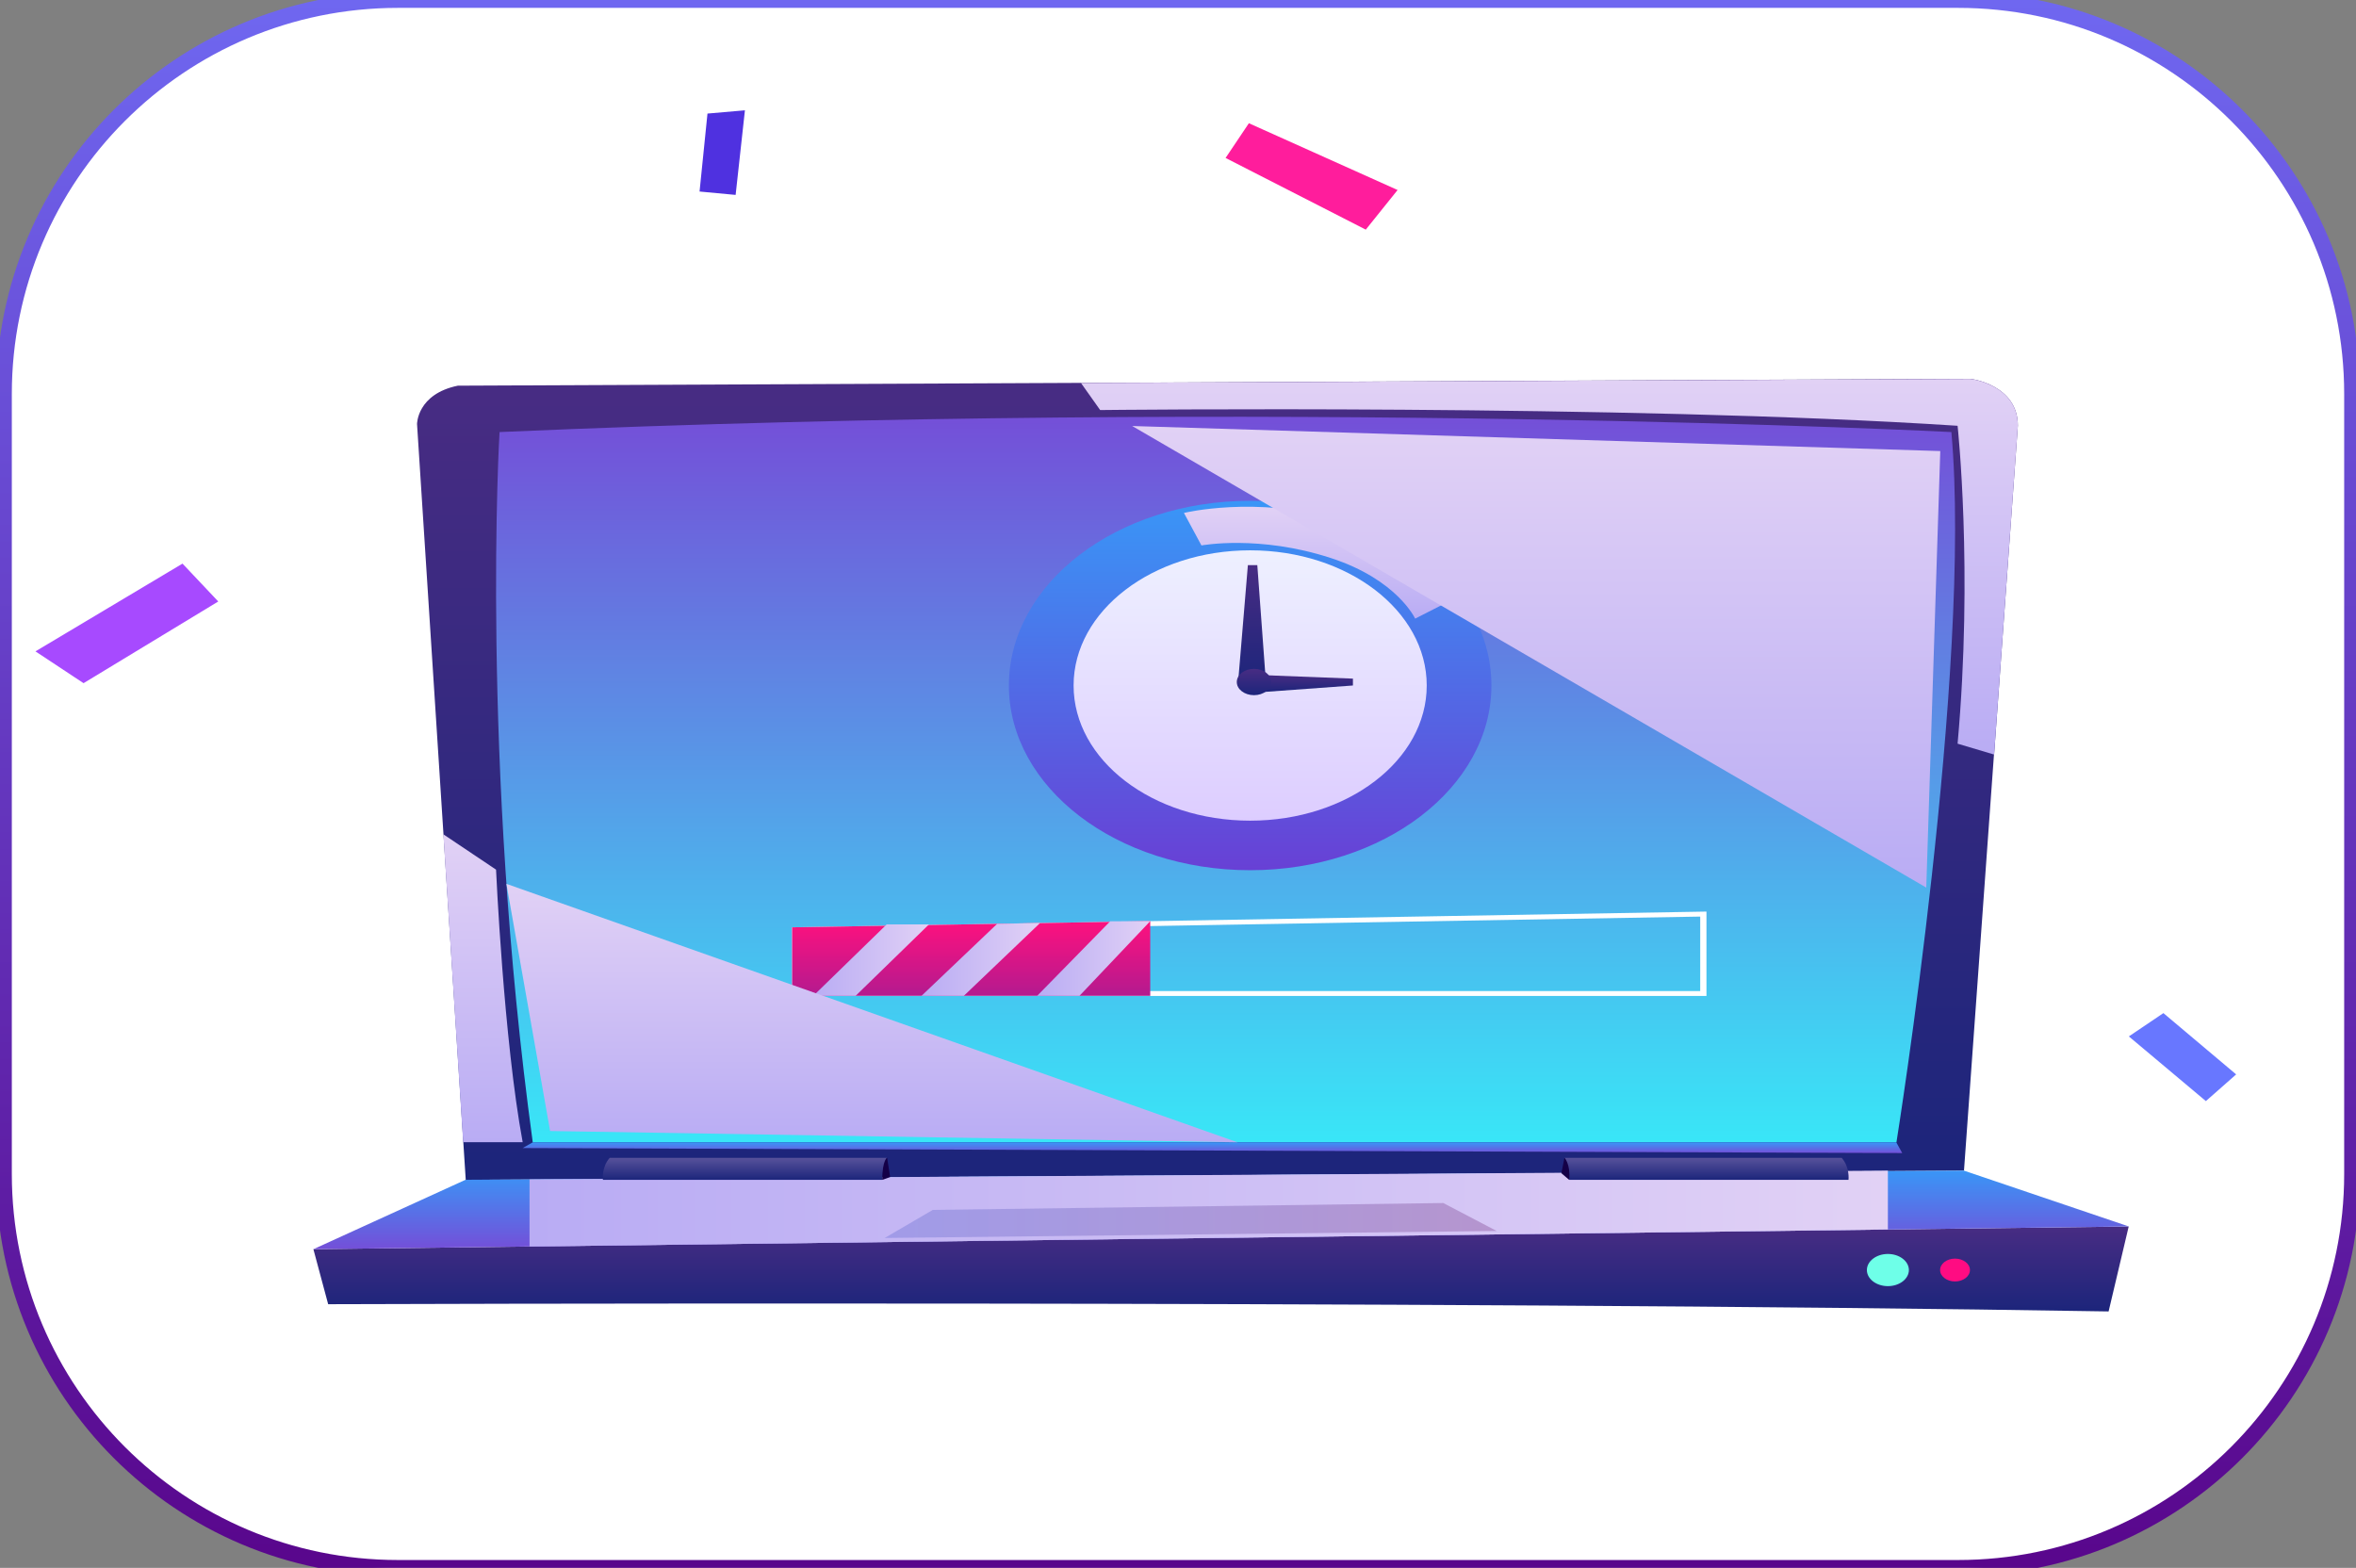 <svg width="299" height="199" viewBox="0 0 299 199" fill="none" xmlns="http://www.w3.org/2000/svg">
<rect x="0" y="0" width="299" height="199" fill="#808080" stroke="none"/>
<path d="M0.5 50C0.5 22.386 22.886 0 50.5 0H248.5C276.114 0 298.5 22.386 298.5 50V149C298.5 176.614 276.114 199 248.5 199H50.5C22.886 199 0.5 176.614 0.5 149V50Z" fill="white"/>
<path d="M256.087 54.024L253.074 95.734L253.055 95.764L249.249 148.581L59.107 149.75L52.926 53.817C52.926 53.817 52.926 50.016 58.103 48.951L137.189 48.596L250.041 48.078C250.041 48.064 256.087 48.788 256.087 54.024Z" fill="url(#paint0_linear_95_2992)"/>
<path d="M67.612 144.987H240.677C240.677 144.987 250.335 84.715 247.65 54.838C247.65 54.838 162.769 50.474 63.4 54.838C63.381 54.838 60.966 96.326 67.612 144.987Z" fill="url(#paint1_linear_95_2992)"/>
<path d="M39.773 158.552L41.647 165.533C41.647 165.533 181.312 165.016 267.603 166.45L270.153 155.668L39.773 158.552Z" fill="url(#paint2_linear_95_2992)"/>
<path d="M59.091 149.736L39.773 158.551L270.173 155.667L249.252 148.582L59.091 149.736Z" fill="url(#paint3_linear_95_2992)"/>
<path d="M67.203 149.691V158.211L239.592 156.051V148.582L67.203 149.691Z" fill="url(#paint4_linear_95_2992)"/>
<path d="M256.086 54.026L253.073 95.736L253.054 95.765L248.437 94.389C250.426 72.366 248.437 54.041 248.437 54.041C206.17 51.275 139.622 52.044 139.622 52.044L137.188 48.612L250.04 48.095C250.04 48.065 256.086 48.79 256.086 54.026Z" fill="url(#paint5_linear_95_2992)"/>
<path d="M58.781 144.986L56.27 105.895L62.953 110.376C62.953 110.376 63.919 131.941 66.334 144.972H58.781V144.986Z" fill="url(#paint6_linear_95_2992)"/>
<path d="M67.611 144.988L66.336 145.713L241.41 146.349L240.657 144.988H67.611Z" fill="url(#paint7_linear_95_2992)"/>
<path opacity="0.62" d="M112.273 157.129L118.378 153.564L183.168 152.691L189.949 156.241L112.273 157.129Z" fill="url(#paint8_linear_95_2992)"/>
<path d="M76.514 149.749C76.514 149.749 76.321 148.136 77.383 146.953H112.56C112.56 146.953 112.096 147.634 111.961 149.749H76.514Z" fill="url(#paint9_linear_95_2992)"/>
<path d="M234.593 149.749C234.593 149.749 234.786 148.136 233.724 146.953H198.547C198.547 146.953 199.011 147.634 199.146 149.749H234.593Z" fill="url(#paint10_linear_95_2992)"/>
<path d="M199.141 149.749L198.156 148.906L198.543 146.953C198.543 146.939 199.335 147.737 199.141 149.749Z" fill="#140047"/>
<path d="M111.965 149.752L112.969 149.397L112.583 146.941C112.583 146.941 111.984 147.237 111.965 149.752Z" fill="#140047"/>
<path d="M215.775 116.335V125.786H101.319V118.302L215.775 116.335ZM216.567 115.699L100.508 117.696V126.408H216.567V115.699Z" fill="white"/>
<path d="M100.523 117.698L145.977 116.914V126.395H100.523V117.698Z" fill="url(#paint11_linear_95_2992)"/>
<path d="M103.215 126.395L112.526 117.328H117.896L108.585 126.395H103.215Z" fill="url(#paint12_linear_95_2992)"/>
<path d="M116.949 126.393L126.55 117.252L131.997 117.148L122.319 126.393H116.949Z" fill="url(#paint13_linear_95_2992)"/>
<path d="M131.625 126.395L140.897 116.929L145.978 116.914L136.995 126.395H131.625Z" fill="url(#paint14_linear_95_2992)"/>
<path d="M158.657 110.449C175.567 110.449 189.275 99.953 189.275 87.006C189.275 74.058 175.567 63.562 158.657 63.562C141.747 63.562 128.039 74.058 128.039 87.006C128.039 99.953 141.747 110.449 158.657 110.449Z" fill="url(#paint15_linear_95_2992)"/>
<path d="M158.658 104.162C171.034 104.162 181.066 96.481 181.066 87.005C181.066 77.529 171.034 69.848 158.658 69.848C146.283 69.848 136.25 77.529 136.25 87.005C136.25 96.481 146.283 104.162 158.658 104.162Z" fill="url(#paint16_linear_95_2992)"/>
<path d="M157.094 87.005L158.369 71.727H159.566L160.687 87.005H157.094Z" fill="url(#paint17_linear_95_2992)"/>
<path d="M158.892 87.936L158.68 85.629L171.7 86.132V87.004L158.892 87.936Z" fill="url(#paint18_linear_95_2992)"/>
<path d="M159.144 88.233C160.349 88.233 161.327 87.485 161.327 86.562C161.327 85.639 160.349 84.891 159.144 84.891C157.938 84.891 156.961 85.639 156.961 86.562C156.961 87.485 157.938 88.233 159.144 88.233Z" fill="url(#paint19_linear_95_2992)"/>
<path d="M152.475 69.229L150.254 65.103C150.254 65.103 159.314 62.884 169.765 65.901C180.215 68.918 184.581 75.974 184.581 75.974L179.597 78.518C179.597 78.518 177.318 73.563 168.895 70.826C159.797 67.854 152.475 69.229 152.475 69.229Z" fill="url(#paint20_linear_95_2992)"/>
<path d="M143.684 54.07L244.463 112.656L246.24 57.25L143.684 54.07Z" fill="url(#paint21_linear_95_2992)"/>
<path d="M64.269 112.18L157.051 144.985L69.814 143.551L64.269 112.18Z" fill="url(#paint22_linear_95_2992)"/>
<path d="M248.112 162.645C249.157 162.645 250.005 161.996 250.005 161.196C250.005 160.395 249.157 159.746 248.112 159.746C247.066 159.746 246.219 160.395 246.219 161.196C246.219 161.996 247.066 162.645 248.112 162.645Z" fill="#FF0C82"/>
<path d="M242.257 161.197C242.257 162.321 241.06 163.239 239.592 163.239C238.123 163.239 236.926 162.321 236.926 161.197C236.926 160.073 238.123 159.156 239.592 159.156C241.06 159.156 242.257 160.073 242.257 161.197Z" fill="#6EFFE8"/>
<path d="M158.495 15.641L177.368 24.116L173.33 29.145L155.539 20.048L158.495 15.641Z" fill="#FF1D9C"/>
<path d="M4.5 82.673L23.161 71.535L27.7 76.342L10.604 86.71L4.5 82.673Z" fill="#A74AFF"/>
<path d="M94.538 14L93.359 24.738L88.781 24.309L89.786 14.414L94.538 14Z" fill="#4F31E0"/>
<path d="M270.172 131.544L279.947 139.753L283.791 136.366L274.557 128.586L270.172 131.544Z" fill="#6877FF"/>
<path d="M50.5 1H248.5V-1H50.5V1ZM297.5 50V149H299.5V50H297.5ZM248.5 198H50.5V200H248.5V198ZM1.5 149V50H-0.5V149H1.5ZM50.5 198C23.438 198 1.5 176.062 1.5 149H-0.5C-0.5 177.167 22.334 200 50.5 200V198ZM297.5 149C297.5 176.062 275.562 198 248.5 198V200C276.667 200 299.5 177.167 299.5 149H297.5ZM248.5 1C275.562 1 297.5 22.938 297.5 50H299.5C299.5 21.834 276.667 -1 248.5 -1V1ZM50.5 -1C22.334 -1 -0.5 21.834 -0.5 50H1.5C1.5 22.938 23.438 1 50.5 1V-1Z" fill="url(#paint23_linear_95_2992)"/>
<defs>
<linearGradient id="paint0_linear_95_2992" x1="154.5" y1="149.743" x2="154.5" y2="48.068" gradientUnits="userSpaceOnUse">
<stop stop-color="#1C257B"/>
<stop offset="1" stop-color="#482C83"/>
</linearGradient>
<linearGradient id="paint1_linear_95_2992" x1="155.532" y1="144.991" x2="155.532" y2="52.901" gradientUnits="userSpaceOnUse">
<stop stop-color="#39E6F7"/>
<stop offset="1" stop-color="#744FD8"/>
</linearGradient>
<linearGradient id="paint2_linear_95_2992" x1="154.972" y1="166.453" x2="154.972" y2="155.672" gradientUnits="userSpaceOnUse">
<stop stop-color="#1C257B"/>
<stop offset="1" stop-color="#482C83"/>
</linearGradient>
<linearGradient id="paint3_linear_95_2992" x1="154.972" y1="158.546" x2="154.972" y2="148.576" gradientUnits="userSpaceOnUse">
<stop stop-color="#744FD8"/>
<stop offset="1" stop-color="#3996F7"/>
</linearGradient>
<linearGradient id="paint4_linear_95_2992" x1="67.203" y1="153.39" x2="239.591" y2="153.39" gradientUnits="userSpaceOnUse">
<stop stop-color="#B9ACF4"/>
<stop offset="1" stop-color="#E1D1F5"/>
</linearGradient>
<linearGradient id="paint5_linear_95_2992" x1="196.637" y1="95.753" x2="196.637" y2="48.069" gradientUnits="userSpaceOnUse">
<stop stop-color="#B9ACF4"/>
<stop offset="1" stop-color="#E1D1F5"/>
</linearGradient>
<linearGradient id="paint6_linear_95_2992" x1="61.302" y1="144.991" x2="61.302" y2="105.901" gradientUnits="userSpaceOnUse">
<stop stop-color="#B9ACF4"/>
<stop offset="1" stop-color="#E1D1F5"/>
</linearGradient>
<linearGradient id="paint7_linear_95_2992" x1="153.867" y1="146.353" x2="153.867" y2="144.993" gradientUnits="userSpaceOnUse">
<stop stop-color="#744FD8"/>
<stop offset="1" stop-color="#3996F7"/>
</linearGradient>
<linearGradient id="paint8_linear_95_2992" x1="112.272" y1="154.911" x2="189.948" y2="154.911" gradientUnits="userSpaceOnUse">
<stop stop-color="#8B8BE0"/>
<stop offset="1" stop-color="#A177B7"/>
</linearGradient>
<linearGradient id="paint9_linear_95_2992" x1="94.538" y1="149.742" x2="94.538" y2="146.941" gradientUnits="userSpaceOnUse">
<stop stop-color="#1C257B"/>
<stop offset="1" stop-color="#58529B"/>
</linearGradient>
<linearGradient id="paint10_linear_95_2992" x1="216.576" y1="149.742" x2="216.576" y2="146.941" gradientUnits="userSpaceOnUse">
<stop stop-color="#1C257B"/>
<stop offset="1" stop-color="#58529B"/>
</linearGradient>
<linearGradient id="paint11_linear_95_2992" x1="123.248" y1="126.4" x2="123.248" y2="116.914" gradientUnits="userSpaceOnUse">
<stop stop-color="#B31A8F"/>
<stop offset="1" stop-color="#FE117E"/>
</linearGradient>
<linearGradient id="paint12_linear_95_2992" x1="103.206" y1="121.867" x2="117.891" y2="121.867" gradientUnits="userSpaceOnUse">
<stop stop-color="#B9ACF4"/>
<stop offset="1" stop-color="#E1D1F5"/>
</linearGradient>
<linearGradient id="paint13_linear_95_2992" x1="116.943" y1="121.775" x2="131.991" y2="121.775" gradientUnits="userSpaceOnUse">
<stop stop-color="#B9ACF4"/>
<stop offset="1" stop-color="#E1D1F5"/>
</linearGradient>
<linearGradient id="paint14_linear_95_2992" x1="131.622" y1="121.657" x2="145.982" y2="121.657" gradientUnits="userSpaceOnUse">
<stop stop-color="#B9ACF4"/>
<stop offset="1" stop-color="#E1D1F5"/>
</linearGradient>
<linearGradient id="paint15_linear_95_2992" x1="158.65" y1="110.456" x2="158.65" y2="63.562" gradientUnits="userSpaceOnUse">
<stop stop-color="#6840D5"/>
<stop offset="1" stop-color="#3996F7"/>
</linearGradient>
<linearGradient id="paint16_linear_95_2992" x1="158.651" y1="104.167" x2="158.651" y2="69.849" gradientUnits="userSpaceOnUse">
<stop stop-color="#DDCDFF"/>
<stop offset="1" stop-color="#EEF0FF"/>
</linearGradient>
<linearGradient id="paint17_linear_95_2992" x1="158.895" y1="87.009" x2="158.895" y2="71.724" gradientUnits="userSpaceOnUse">
<stop stop-color="#1C257B"/>
<stop offset="1" stop-color="#482C83"/>
</linearGradient>
<linearGradient id="paint18_linear_95_2992" x1="165.191" y1="87.931" x2="165.191" y2="85.63" gradientUnits="userSpaceOnUse">
<stop stop-color="#1C257B"/>
<stop offset="1" stop-color="#482C83"/>
</linearGradient>
<linearGradient id="paint19_linear_95_2992" x1="159.134" y1="88.243" x2="159.134" y2="84.889" gradientUnits="userSpaceOnUse">
<stop stop-color="#1C257B"/>
<stop offset="1" stop-color="#482C83"/>
</linearGradient>
<linearGradient id="paint20_linear_95_2992" x1="167.431" y1="78.505" x2="167.431" y2="64.311" gradientUnits="userSpaceOnUse">
<stop stop-color="#B9ACF4"/>
<stop offset="1" stop-color="#E1D1F5"/>
</linearGradient>
<linearGradient id="paint21_linear_95_2992" x1="194.962" y1="112.649" x2="194.962" y2="54.074" gradientUnits="userSpaceOnUse">
<stop stop-color="#B9ACF4"/>
<stop offset="1" stop-color="#E1D1F5"/>
</linearGradient>
<linearGradient id="paint22_linear_95_2992" x1="110.664" y1="144.99" x2="110.664" y2="112.173" gradientUnits="userSpaceOnUse">
<stop stop-color="#B9ACF4"/>
<stop offset="1" stop-color="#E1D1F5"/>
</linearGradient>
<linearGradient id="paint23_linear_95_2992" x1="149.5" y1="0" x2="149.5" y2="199" gradientUnits="userSpaceOnUse">
<stop stop-color="#6F67F0"/>
<stop offset="1" stop-color="#59068C"/>
</linearGradient>
</defs>
</svg>
